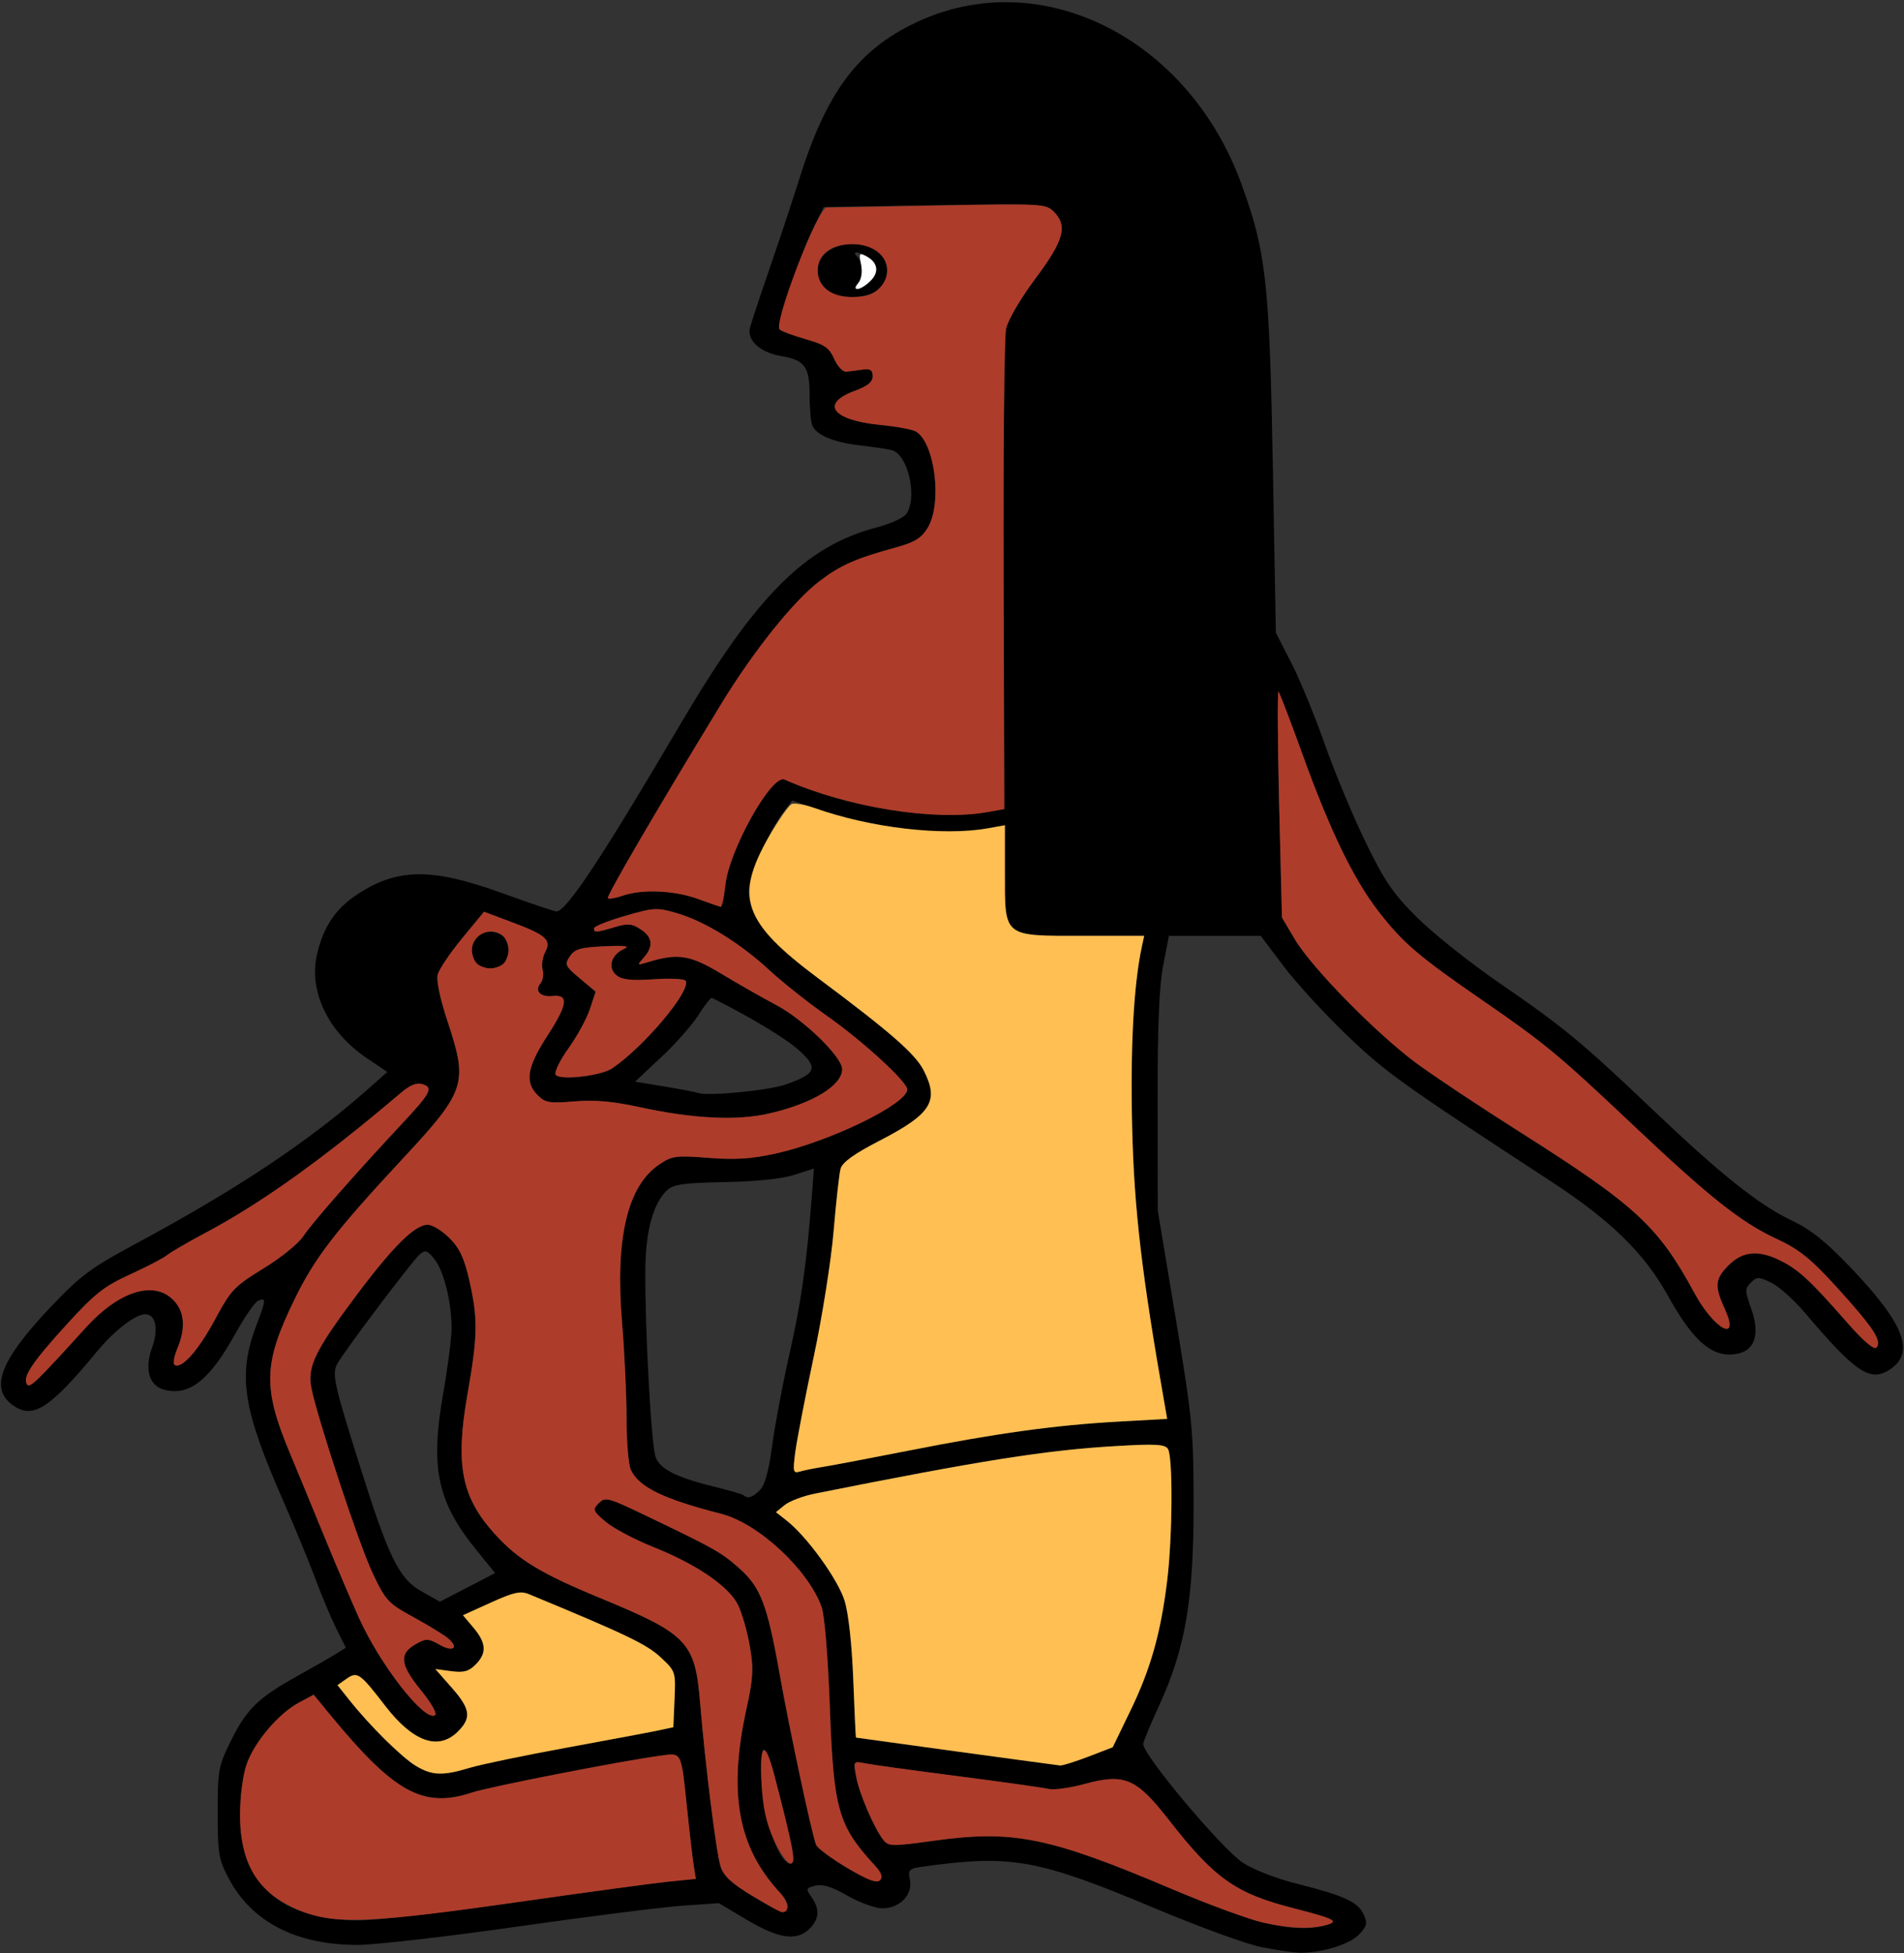 <?xml version="1.0" encoding="UTF-8" standalone="no"?>
<!DOCTYPE svg PUBLIC "-//W3C//DTD SVG 1.1//EN"
"http://www.w3.org/Graphics/SVG/1.1/DTD/svg11.dtd">
<svg width="585px" height="600px"
xmlns="http://www.w3.org/2000/svg" version="1.1">
<rect width="100%" height="100%" fill="#333333" stroke="none"/>
<g transform="translate(0000, 0000) scale(1, 1)">
<path fill="#000000" stroke="none" d="
M 387.45 598.14
C 382.95 597.24 368.33 591.91 354.95 586.29
C 319.10 571.23 310.79 569.70 284.34 573.33
C 279.16 574.04 278.91 574.25 279.56 577.52
C 280.49 582.10 276.44 586.25 271.09 586.25
C 268.94 586.25 264.14 584.51 260.41 582.38
C 255.60 579.62 252.74 578.74 250.52 579.29
C 247.59 580.02 247.53 580.23 249.33 582.81
C 251.92 586.51 251.75 589.50 248.75 592.50
C 244.85 596.40 239.34 595.64 229.56 589.83
L 220.86 584.66
L 209.50 585.46
C 203.24 585.91 180.40 588.80 158.75 591.89
C 137.09 594.98 115.08 597.50 109.83 597.50
C 91.01 597.50 77.31 590.41 70.26 577.05
C 67.17 571.19 66.88 569.41 66.88 556.85
C 66.88 543.89 67.11 542.60 70.86 534.96
C 75.75 525.06 79.16 521.70 91.25 514.96
C 96.40 512.09 101.89 508.94 103.44 507.96
L 106.26 506.19
L 103.31 500.28
C 101.70 497.04 98.80 490.15 96.89 485.00
C 94.98 479.85 90.40 468.75 86.71 460.34
C 74.51 432.51 73.00 422.33 78.81 407.04
C 81.74 399.34 81.80 398.62 79.39 399.54
C 78.38 399.94 75.24 404.41 72.44 409.49
C 64.45 423.95 58.26 428.90 50.58 426.97
C 45.80 425.77 44.29 420.65 46.74 413.95
C 48.79 408.31 47.85 403.75 44.64 403.75
C 41.59 403.76 35.23 408.66 29.86 415.12
C 15.51 432.48 10.34 435.90 4.39 432.00
C -3.45 426.86 -0.18 418.06 15.85 401.23
C 24.77 391.85 28.03 389.44 41.48 382.21
C 72.72 365.41 94.61 350.85 112.95 334.68
L 119.01 329.32
L 112.58 324.98
C 100.79 317.01 94.80 304.50 97.39 293.23
C 99.29 284.99 102.91 279.44 109.18 275.17
C 121.76 266.62 132.41 266.44 154.31 274.38
C 162.84 277.47 170.35 280.00 170.97 280.00
C 174.01 280.00 184.86 263.60 209.05 222.47
C 232.31 182.94 247.49 167.75 269.43 162.01
C 273.51 160.95 277.56 159.11 278.43 157.93
C 282.00 153.04 279.04 139.70 274.07 138.31
C 272.86 137.97 268.50 137.32 264.38 136.85
C 256.05 135.90 250.70 133.64 249.53 130.57
C 249.10 129.45 248.75 125.26 248.75 121.24
C 248.75 112.62 247.24 110.60 239.89 109.36
C 233.62 108.30 229.50 104.57 230.40 100.81
C 230.76 99.34 233.58 90.81 236.66 81.88
C 239.74 72.94 243.74 60.89 245.55 55.09
C 253.94 28.24 263.56 15.35 281.54 6.86
C 319.59 -11.10 364.96 11.43 381.38 56.40
C 389.05 77.44 390.04 86.33 391.10 144.38
L 392.00 194.38
L 396.78 203.69
C 399.39 208.81 404.03 220.06 407.06 228.69
C 410.10 237.31 415.74 250.84 419.59 258.75
C 425.46 270.81 428.03 274.54 435.49 281.95
C 440.38 286.81 451.64 295.77 460.53 301.88
C 480.24 315.41 486.16 320.30 507.60 340.72
C 528.62 360.75 540.30 370.07 550.48 374.93
C 556.50 377.80 561.02 381.44 568.91 389.72
C 585.17 406.82 588.49 415.59 580.61 420.75
C 574.61 424.68 570.11 421.65 554.52 403.25
C 551.16 399.29 546.51 395.14 544.19 394.04
C 540.29 392.18 539.79 392.18 537.94 394.03
C 536.09 395.88 536.10 396.53 538.07 402.09
C 540.69 409.43 539.32 414.50 534.43 415.72
C 526.69 417.66 520.55 412.70 512.39 397.92
C 505.32 385.14 494.91 374.94 476.88 363.15
C 430.26 332.69 425.74 329.45 413.68 317.88
C 406.82 311.29 398.10 301.77 394.29 296.70
L 387.36 287.50
L 373.25 287.50
L 359.15 287.50
L 357.39 296.56
C 356.14 303.01 355.64 315.16 355.68 338.75
L 355.72 371.88
L 361.23 405.00
C 366.40 436.18 366.73 439.56 366.73 462.50
C 366.74 491.53 364.17 506.45 356.18 523.86
C 353.46 529.77 351.25 535.12 351.25 535.77
C 351.25 539.24 375.31 567.89 381.86 572.24
C 385.04 574.34 392.11 577.10 398.26 578.64
C 412.89 582.31 417.22 584.29 418.95 588.07
C 420.21 590.84 420.02 591.69 417.55 594.31
C 414.68 597.38 405.56 600.11 399.00 599.89
C 397.15 599.81 391.95 599.04 387.45 598.14
M 407.49 591.39
C 411.59 590.24 410.09 589.46 397.57 586.26
C 379.64 581.69 373.22 577.16 359.14 559.11
C 349.06 546.21 345.55 544.71 333.15 548.07
C 328.68 549.29 323.75 549.96 322.20 549.58
C 320.64 549.20 308.12 547.44 294.38 545.66
C 280.62 543.89 267.75 542.11 265.77 541.71
C 262.19 540.99 262.18 541.01 263.05 545.80
C 263.99 550.97 268.62 561.76 271.42 565.26
C 273.01 567.25 274.05 567.27 286.88 565.49
C 311.31 562.10 322.25 564.31 359.95 580.28
C 385.83 591.24 397.89 594.06 407.49 591.39
M 158.22 584.46
C 179.49 581.41 200.69 578.54 205.34 578.06
L 213.81 577.20
L 213.17 573.29
C 212.82 571.14 211.95 563.75 211.24 556.88
C 209.21 537.51 209.69 538.47 202.78 539.39
C 191.14 540.92 150.51 548.88 145.09 550.66
C 129.95 555.68 121.09 550.77 100.99 526.25
L 96.38 520.62
L 91.81 523.07
C 85.49 526.48 78.06 535.28 75.72 542.16
C 74.60 545.44 73.75 552.09 73.75 557.48
C 73.75 578.69 86.25 589.86 110.10 589.96
C 115.31 589.99 136.97 587.51 158.22 584.46
M 241.94 586.15
C 242.40 585.40 241.38 583.30 239.66 581.46
C 226.68 567.51 223.66 550.83 229.39 524.76
C 231.41 515.56 231.57 512.67 230.41 505.88
C 229.65 501.46 228.05 495.77 226.84 493.22
C 224.09 487.43 214.14 480.59 200.50 475.16
C 194.94 472.94 188.46 469.50 186.12 467.52
C 182.15 464.16 182.01 463.80 183.96 461.80
C 185.93 459.79 186.76 460.01 198.34 465.56
C 219.51 475.71 221.39 476.76 226.86 481.54
C 233.69 487.50 235.71 492.74 239.55 514.31
C 242.61 531.51 249.36 563.15 250.75 566.76
C 251.14 567.76 255.40 570.92 260.23 573.80
C 266.59 577.58 269.38 578.62 270.36 577.64
C 271.36 576.64 270.86 575.33 268.56 572.83
C 257.50 560.77 256.11 555.81 254.96 524.38
C 254.41 509.19 253.35 496.27 252.46 493.75
C 248.38 482.24 233.05 468.00 221.60 465.06
C 203.75 460.50 196.25 456.84 193.81 451.50
C 193.09 449.93 192.50 442.84 192.50 435.75
C 192.50 428.66 191.89 415.53 191.14 406.55
C 188.95 380.48 192.73 364.36 202.55 357.74
C 206.50 355.07 207.66 354.93 217.67 355.70
C 225.90 356.35 230.88 356.02 238.31 354.38
C 255.09 350.65 278.75 339.14 278.75 334.69
C 278.75 332.33 265.10 319.84 253.98 312.01
C 248.25 307.99 240.30 301.66 236.29 297.96
C 227.38 289.70 216.50 283.01 207.91 280.51
C 201.84 278.74 200.89 278.80 191.98 281.39
C 186.76 282.90 182.50 284.61 182.50 285.19
C 182.50 286.56 183.15 286.52 188.86 284.83
C 192.86 283.62 194.15 283.72 196.81 285.48
C 200.54 287.91 200.86 290.70 197.81 294.16
C 195.69 296.57 195.71 296.61 198.75 295.68
C 208.14 292.75 211.95 293.31 221.46 299.05
C 226.50 302.09 234.12 306.44 238.40 308.70
C 246.90 313.19 258.75 324.70 258.75 328.46
C 258.75 333.44 249.84 338.90 236.61 342.01
C 226.55 344.39 213.02 343.73 196.18 340.05
C 188.26 338.33 182.66 337.84 176.48 338.36
C 168.78 339.00 167.55 338.80 165.16 336.41
C 161.18 332.43 161.92 327.84 168.19 318.18
C 174.45 308.51 174.84 305.44 169.74 305.98
C 165.99 306.36 164.15 304.40 166.09 302.06
C 166.81 301.20 167.09 299.31 166.71 297.88
C 166.34 296.44 166.69 294.01 167.51 292.49
C 169.51 288.75 167.81 287.24 157.17 283.26
L 148.72 280.10
L 141.96 288.29
C 138.25 292.79 134.88 297.81 134.47 299.44
C 134.03 301.20 135.25 306.98 137.49 313.71
C 143.86 332.91 143.16 335.09 123.76 355.93
C 103.01 378.24 96.69 386.46 90.51 399.14
C 80.85 418.96 80.66 426.36 89.26 446.88
C 91.56 452.38 96.10 463.35 99.32 471.25
C 102.55 479.15 107.44 490.66 110.19 496.81
C 116.65 511.29 130.40 528.95 133.64 526.94
C 134.40 526.48 132.61 523.29 129.28 519.19
C 122.89 511.34 122.54 507.98 127.83 505.04
C 130.96 503.30 131.62 503.33 134.99 505.24
C 139.16 507.61 141.09 506.35 137.79 503.41
C 136.60 502.36 131.82 499.43 127.19 496.89
C 119.22 492.54 118.51 491.78 114.46 483.22
C 110.26 474.38 97.29 435.02 95.62 426.14
C 94.45 419.80 96.90 414.79 109.18 398.36
C 120.69 382.96 127.44 376.25 131.41 376.25
C 132.84 376.25 135.84 378.09 138.09 380.34
C 141.22 383.47 142.64 386.49 144.21 393.39
C 146.88 405.10 146.79 410.39 143.64 428.27
C 139.82 449.98 141.75 459.88 151.97 471.20
C 159.14 479.12 166.14 483.39 184.21 490.85
C 211.30 502.02 213.56 504.38 215.11 523.12
C 216.68 542.08 220.05 569.16 221.38 573.33
C 222.31 576.30 224.69 578.52 231.00 582.34
C 240.25 587.92 240.74 588.10 241.94 586.15
M 242.26 562.81
C 237.60 543.30 235.85 537.50 234.66 537.50
C 233.91 537.50 233.65 541.56 233.98 547.81
C 234.56 558.90 239.45 572.50 242.85 572.50
C 244.29 572.50 244.18 570.80 242.26 562.81
M 144.38 543.07
C 147.81 542.04 161.31 539.23 174.38 536.84
C 187.44 534.45 200.09 532.08 202.50 531.56
L 206.88 530.62
L 207.25 522.05
C 207.61 513.54 207.59 513.42 202.88 509.05
C 198.64 505.11 192.15 502.01 162.50 489.74
C 159.94 488.68 157.84 489.14 150.81 492.33
L 142.24 496.21
L 145.50 500.07
C 149.44 504.76 149.61 507.89 146.10 511.40
C 144.01 513.49 142.44 513.90 138.60 513.39
L 133.75 512.74
L 138.75 518.42
C 144.55 525.00 144.93 527.69 140.69 531.94
C 134.70 537.91 126.90 535.15 118.32 524.01
C 110.57 513.95 109.80 513.40 106.45 515.75
L 103.69 517.69
L 107.34 522.27
C 113.59 530.14 123.31 539.76 127.69 542.44
C 132.68 545.48 136.02 545.61 144.38 543.07
M 334.43 539.64
L 341.88 536.77
L 347.30 525.57
C 353.51 512.78 356.64 501.73 358.61 485.62
C 360.26 472.16 360.41 447.57 358.85 445.12
C 357.95 443.70 354.98 443.52 342.94 444.24
C 321.51 445.48 301.42 448.65 250.35 458.86
C 246.76 459.58 242.61 461.15 241.11 462.35
L 238.41 464.55
L 241.76 467.19
C 247.97 472.08 257.46 485.21 259.49 491.73
C 260.70 495.64 261.74 505.05 262.16 515.94
C 262.54 525.74 262.91 533.77 262.99 533.80
C 263.20 533.88 324.19 542.20 325.68 542.36
C 326.39 542.44 330.32 541.21 334.43 539.64
M 146.49 476.32
C 134.38 461.46 132.14 451.08 136.14 428.27
C 137.57 420.11 138.75 411.00 138.75 408.03
C 138.75 400.02 136.41 390.54 133.52 386.88
C 131.39 384.16 130.69 383.91 129.05 385.26
C 126.86 387.06 105.64 415.23 103.62 418.99
C 101.96 422.08 102.64 425.16 110.26 449.38
C 119.45 478.60 122.51 484.90 129.47 488.85
L 135.15 492.06
L 143.64 487.66
L 152.12 483.26
L 146.49 476.32
M 233.49 457.76
C 235.01 456.24 236.22 451.85 237.25 444.09
C 238.09 437.80 240.45 425.29 242.49 416.29
C 246.09 400.42 247.80 388.55 249.34 368.55
L 250.09 358.98
L 244.10 360.91
C 240.30 362.15 232.53 362.96 222.78 363.14
C 210.17 363.38 207.00 363.82 205.01 365.61
C 200.80 369.43 198.40 378.00 198.28 389.71
C 198.08 407.19 200.09 444.07 201.44 447.66
C 202.85 451.40 207.90 453.91 219.94 456.85
C 224.36 457.94 228.25 459.09 228.58 459.41
C 229.69 460.53 231.25 460.00 233.49 457.76
M 253.12 450.59
C 255.88 450.15 267.69 447.90 279.38 445.60
C 306.22 440.30 324.04 437.84 343.38 436.74
L 358.61 435.89
L 358.04 432.62
C 350.81 391.60 348.46 371.66 347.85 346.23
C 347.27 321.96 348.30 302.65 350.81 290.94
L 351.54 287.50
L 332.65 287.50
C 308.06 287.50 308.75 288.06 308.75 268.01
L 308.75 253.52
L 303.44 254.48
C 289.48 256.95 270.21 254.76 251.38 248.56
L 243.39 245.93
L 241.11 248.90
C 236.10 255.49 230.00 269.11 230.00 273.74
C 230.00 281.38 236.26 289.24 251.25 300.43
C 273.48 317.00 281.19 323.74 283.78 328.79
C 288.64 338.31 286.20 342.19 270.16 350.48
C 262.38 354.50 258.82 357.06 258.27 359.04
C 257.84 360.60 256.89 369.19 256.14 378.12
C 255.39 387.06 252.64 404.50 250.00 416.88
C 247.38 429.25 244.84 442.39 244.35 446.06
C 243.55 452.20 243.68 452.70 245.80 452.06
C 247.07 451.69 250.38 451.02 253.12 450.59
M 26.41 407.81
C 36.54 396.67 47.18 393.30 53.19 399.31
C 56.73 402.86 57.15 407.92 54.45 414.39
C 53.46 416.76 53.11 418.99 53.67 419.32
C 55.81 420.65 60.94 414.86 66.04 405.39
C 70.96 396.25 71.99 395.16 80.97 389.66
C 86.30 386.41 91.80 381.94 93.25 379.69
C 95.71 375.88 109.05 360.70 123.71 345.00
C 132.34 335.76 133.19 334.14 129.88 333.09
C 128.01 332.50 126.06 333.27 123.07 335.81
C 99.51 355.86 80.36 369.58 63.12 378.74
C 57.62 381.66 52.29 384.76 51.25 385.64
C 50.21 386.50 45.15 389.15 39.98 391.51
C 31.97 395.17 29.10 397.44 20.60 406.76
C 9.86 418.54 6.89 423.00 8.26 425.23
C 9.11 426.59 10.89 424.89 26.41 407.81
M 576.05 409.61
C 575.12 407.88 569.89 401.54 564.40 395.51
C 556.17 386.50 552.88 383.85 545.65 380.49
C 534.84 375.45 525.09 367.70 501.46 345.36
C 478.98 324.11 474.58 320.46 455.62 307.41
C 435.85 293.79 431.06 289.70 423.55 280.00
C 415.83 270.04 408.60 255.07 400.01 231.25
C 396.41 221.29 393.18 212.85 392.82 212.50
C 392.46 212.15 392.55 227.62 393.01 246.88
L 393.88 281.88
L 397.88 288.62
C 403.01 297.27 422.89 317.54 435.14 326.59
C 440.36 330.46 454.43 339.81 466.39 347.39
C 502.64 370.34 509.43 376.57 520.65 397.30
C 526.73 408.50 534.72 412.69 529.95 402.16
C 526.70 395.00 526.89 392.92 531.15 388.65
C 535.52 384.29 540.45 383.90 547.31 387.41
C 552.76 390.19 556.31 393.49 567.35 406.09
C 572.45 411.91 575.75 414.75 576.53 413.98
C 577.29 413.21 577.12 411.64 576.05 409.61
M 241.49 333.14
C 250.91 329.81 251.55 328.03 245.28 322.48
C 241.14 318.80 230.28 312.29 218.75 306.56
C 218.40 306.40 216.55 308.75 214.62 311.79
C 212.70 314.84 207.53 320.69 203.12 324.81
L 195.12 332.30
L 204.12 333.77
C 209.07 334.60 213.69 335.48 214.38 335.74
C 217.27 336.85 236.09 335.04 241.49 333.14
M 188.10 328.20
C 197.97 321.49 212.46 304.23 210.66 301.31
C 210.29 300.70 205.90 300.49 200.93 300.84
C 194.24 301.31 191.26 301.02 189.54 299.71
C 186.61 297.50 187.66 293.38 191.59 291.59
C 193.71 290.62 192.30 290.41 185.62 290.71
C 178.32 291.05 176.57 291.56 175.09 293.80
C 173.41 296.30 173.62 296.76 178.15 300.57
L 183.01 304.65
L 181.26 309.96
C 180.30 312.89 177.34 318.31 174.69 322.02
C 172.03 325.72 170.25 329.39 170.73 330.15
C 171.85 331.99 184.65 330.54 188.10 328.20
M 222.84 272.05
C 223.95 261.26 237.10 237.74 241.04 239.49
C 260.43 248.08 287.09 252.35 303.35 249.49
L 308.56 248.56
L 308.35 177.09
C 308.23 137.79 308.56 103.54 309.11 100.99
C 309.68 98.34 313.56 91.69 318.18 85.51
C 326.93 73.76 328.12 69.38 323.76 65.01
C 321.39 62.64 319.91 62.56 287.20 63.06
L 253.12 63.60
L 250.40 68.99
C 245.93 77.84 238.41 100.17 239.56 101.24
C 240.15 101.78 243.75 103.11 247.57 104.20
C 253.39 105.86 254.81 106.85 256.32 110.28
C 257.31 112.52 258.98 114.29 260.00 114.18
C 261.02 114.08 263.27 113.79 265.00 113.55
C 267.43 113.22 268.12 113.67 268.12 115.59
C 268.12 117.38 266.56 118.62 262.50 120.12
C 251.90 124.04 255.81 129.12 270.50 130.54
C 275.24 130.99 280.09 131.88 281.29 132.51
C 287.20 135.69 289.61 154.65 285.04 162.14
C 283.10 165.32 281.10 166.56 275.36 168.15
C 262.94 171.56 258.32 173.59 251.88 178.47
C 243.88 184.53 231.53 199.95 221.49 216.42
C 201.31 249.55 186.22 275.40 186.77 275.94
C 187.10 276.28 189.18 275.91 191.38 275.15
C 197.22 273.10 207.24 273.54 214.38 276.14
C 217.81 277.39 220.96 278.49 221.39 278.59
C 221.81 278.68 222.46 275.74 222.84 272.05"/>
<path fill="#000000" stroke="none" d="
M 146.50 296.00
C 143.00 292.50 145.64 286.25 150.62 286.25
C 152.06 286.25 153.93 286.93 154.75 287.75
C 155.57 288.58 156.25 290.43 156.25 291.88
C 156.25 293.32 155.57 295.17 154.75 296.00
C 153.93 296.82 152.07 297.50 150.62 297.50
C 149.18 297.50 147.32 296.82 146.50 296.00"/>
<path fill="#000000" stroke="none" d="
M 253.75 88.75
C 247.85 82.85 252.49 75.00 261.88 75.00
C 268.38 75.00 272.50 78.15 272.50 83.12
C 272.50 88.10 268.38 91.25 261.88 91.25
C 257.91 91.25 255.51 90.51 253.75 88.75
M 267.47 86.27
C 270.20 83.55 269.70 80.60 266.19 78.71
C 263.06 77.05 261.69 77.19 263.50 79.00
C 264.32 79.83 265.00 81.68 265.00 83.12
C 265.00 84.57 264.32 86.42 263.50 87.25
C 262.34 88.41 262.34 88.75 263.50 88.75
C 264.32 88.75 266.11 87.64 267.47 86.27"/>
<path fill="#ae3c2a" stroke="none" d="
M 388.12 590.66
C 383.99 589.76 371.31 585.09 359.95 580.28
C 322.25 564.31 311.31 562.10 286.88 565.49
C 274.05 567.27 273.01 567.25 271.42 565.26
C 268.62 561.76 263.99 550.97 263.05 545.80
C 262.18 541.01 262.19 540.99 265.77 541.71
C 267.75 542.11 280.62 543.89 294.38 545.66
C 308.12 547.44 320.64 549.20 322.20 549.58
C 323.75 549.96 328.68 549.29 333.15 548.07
C 345.55 544.71 349.06 546.21 359.14 559.11
C 373.22 577.16 379.64 581.69 397.57 586.26
C 410.09 589.46 411.59 590.24 407.49 591.39
C 402.74 592.70 396.40 592.48 388.12 590.66"/>
<path fill="#ae3c2a" stroke="none" d="
M 94.35 587.75
C 79.97 582.78 73.75 573.64 73.75 557.48
C 73.75 552.09 74.60 545.44 75.72 542.16
C 78.06 535.28 85.49 526.48 91.81 523.07
L 96.38 520.62
L 100.99 526.25
C 121.09 550.77 129.95 555.68 145.09 550.66
C 150.51 548.88 191.14 540.92 202.78 539.39
C 209.69 538.47 209.21 537.51 211.24 556.88
C 211.95 563.75 212.82 571.14 213.17 573.29
L 213.81 577.20
L 205.34 578.06
C 200.69 578.54 179.49 581.41 158.22 584.46
C 116.16 590.49 104.08 591.11 94.35 587.75"/>
<path fill="#ae3c2a" stroke="none" d="
M 231.00 582.34
C 224.69 578.52 222.31 576.30 221.38 573.33
C 220.05 569.16 216.68 542.08 215.11 523.12
C 213.56 504.38 211.30 502.02 184.21 490.85
C 166.14 483.39 159.14 479.12 151.97 471.20
C 141.75 459.88 139.82 449.98 143.64 428.27
C 146.79 410.39 146.88 405.10 144.21 393.39
C 142.64 386.49 141.22 383.47 138.09 380.34
C 135.84 378.09 132.84 376.25 131.41 376.25
C 127.44 376.25 120.69 382.96 109.18 398.36
C 96.90 414.79 94.45 419.80 95.62 426.14
C 97.29 435.02 110.26 474.38 114.46 483.22
C 118.51 491.78 119.22 492.54 127.19 496.89
C 131.82 499.43 136.60 502.36 137.79 503.41
C 141.09 506.35 139.16 507.61 134.99 505.24
C 131.62 503.33 130.96 503.30 127.83 505.04
C 122.54 507.98 122.89 511.34 129.28 519.19
C 132.61 523.29 134.40 526.48 133.64 526.94
C 130.40 528.95 116.65 511.29 110.19 496.81
C 107.44 490.66 102.55 479.15 99.32 471.25
C 96.10 463.35 91.56 452.38 89.26 446.88
C 80.66 426.36 80.85 418.96 90.51 399.14
C 96.69 386.46 103.01 378.24 123.76 355.93
C 143.16 335.09 143.86 332.91 137.49 313.71
C 135.25 306.98 134.03 301.20 134.47 299.44
C 134.88 297.81 138.25 292.79 141.96 288.29
L 148.72 280.10
L 157.17 283.26
C 167.81 287.24 169.51 288.75 167.51 292.49
C 166.69 294.01 166.34 296.44 166.71 297.88
C 167.09 299.31 166.81 301.20 166.09 302.06
C 164.15 304.40 165.99 306.36 169.74 305.98
C 174.84 305.44 174.45 308.51 168.19 318.18
C 161.92 327.84 161.18 332.43 165.16 336.41
C 167.55 338.80 168.78 339.00 176.48 338.36
C 182.66 337.84 188.26 338.33 196.18 340.05
C 213.02 343.73 226.55 344.39 236.61 342.01
C 249.84 338.90 258.75 333.44 258.75 328.46
C 258.75 324.70 246.90 313.19 238.40 308.70
C 234.12 306.44 226.50 302.09 221.46 299.05
C 211.95 293.31 208.14 292.75 198.75 295.68
C 195.71 296.61 195.69 296.57 197.81 294.16
C 200.86 290.70 200.54 287.91 196.81 285.48
C 194.15 283.72 192.86 283.62 188.86 284.83
C 183.15 286.52 182.50 286.56 182.50 285.19
C 182.50 284.61 186.76 282.90 191.98 281.39
C 200.89 278.80 201.84 278.74 207.91 280.51
C 216.50 283.01 227.38 289.70 236.29 297.96
C 240.30 301.66 248.25 307.99 253.98 312.01
C 265.10 319.84 278.75 332.33 278.75 334.69
C 278.75 339.14 255.09 350.65 238.31 354.38
C 230.88 356.02 225.90 356.35 217.67 355.70
C 207.66 354.93 206.50 355.07 202.55 357.74
C 192.73 364.36 188.95 380.48 191.14 406.55
C 191.89 415.53 192.50 428.66 192.50 435.75
C 192.50 442.84 193.09 449.93 193.81 451.50
C 196.25 456.84 203.75 460.50 221.60 465.06
C 233.05 468.00 248.38 482.24 252.46 493.75
C 253.35 496.27 254.41 509.19 254.96 524.38
C 256.11 555.81 257.50 560.77 268.56 572.83
C 270.86 575.33 271.36 576.64 270.36 577.64
C 269.38 578.62 266.59 577.58 260.23 573.80
C 255.40 570.92 251.14 567.76 250.75 566.76
C 249.36 563.15 242.61 531.51 239.55 514.31
C 235.71 492.74 233.69 487.50 226.86 481.54
C 221.39 476.76 219.51 475.71 198.34 465.56
C 186.76 460.01 185.93 459.79 183.96 461.80
C 182.01 463.80 182.15 464.16 186.12 467.52
C 188.46 469.50 194.94 472.94 200.50 475.16
C 214.14 480.59 224.09 487.43 226.84 493.22
C 228.05 495.77 229.65 501.46 230.41 505.88
C 231.57 512.67 231.41 515.56 229.39 524.76
C 223.66 550.83 226.68 567.51 239.66 581.46
C 242.40 584.40 242.71 587.60 240.24 587.45
C 239.76 587.42 235.60 585.12 231.00 582.34
M 154.75 296.00
C 155.57 295.17 156.25 293.32 156.25 291.88
C 156.25 290.43 155.57 288.58 154.75 287.75
C 151.25 284.25 145.00 286.89 145.00 291.88
C 145.00 293.32 145.68 295.17 146.50 296.00
C 147.32 296.82 149.18 297.50 150.62 297.50
C 152.07 297.50 153.93 296.82 154.75 296.00"/>
<path fill="#ae3c2a" stroke="none" d="
M 237.81 565.31
C 235.38 559.98 234.39 555.46 233.98 547.81
C 233.32 535.39 235.05 534.30 237.91 545.31
C 243.80 567.94 244.64 572.50 242.85 572.50
C 241.89 572.50 239.62 569.26 237.81 565.31"/>
<path fill="#ae3c2a" stroke="none" d="
M 8.26 425.23
C 6.89 423.00 9.86 418.54 20.60 406.76
C 29.10 397.44 31.97 395.17 39.98 391.51
C 45.15 389.15 50.21 386.50 51.25 385.64
C 52.29 384.76 57.62 381.66 63.12 378.74
C 80.36 369.58 99.51 355.86 123.07 335.81
C 126.06 333.27 128.01 332.50 129.88 333.09
C 133.19 334.14 132.34 335.76 123.71 345.00
C 109.05 360.70 95.71 375.88 93.25 379.69
C 91.80 381.94 86.30 386.41 80.97 389.66
C 71.99 395.16 70.96 396.25 66.04 405.39
C 60.94 414.86 55.81 420.65 53.67 419.32
C 53.11 418.99 53.46 416.76 54.45 414.39
C 57.15 407.92 56.73 402.86 53.19 399.31
C 47.18 393.30 36.54 396.67 26.41 407.81
C 10.89 424.89 9.11 426.59 8.26 425.23"/>
<path fill="#ae3c2a" stroke="none" d="
M 567.35 406.09
C 556.31 393.49 552.76 390.19 547.31 387.41
C 540.45 383.90 535.52 384.29 531.15 388.65
C 526.89 392.92 526.70 395.00 529.95 402.16
C 534.72 412.69 526.73 408.50 520.65 397.30
C 509.43 376.57 502.64 370.34 466.39 347.39
C 454.43 339.81 440.36 330.46 435.14 326.59
C 422.89 317.54 403.01 297.27 397.88 288.62
L 393.88 281.88
L 393.01 246.88
C 392.55 227.62 392.46 212.15 392.82 212.50
C 393.18 212.85 396.41 221.29 400.01 231.25
C 408.60 255.07 415.83 270.04 423.55 280.00
C 431.06 289.70 435.85 293.79 455.62 307.41
C 474.58 320.46 478.98 324.11 501.46 345.36
C 525.09 367.70 534.84 375.45 545.65 380.49
C 552.88 383.85 556.17 386.50 564.40 395.51
C 575.42 407.60 578.39 412.11 576.53 413.98
C 575.75 414.75 572.45 411.91 567.35 406.09"/>
<path fill="#ae3c2a" stroke="none" d="
M 170.73 330.15
C 170.25 329.39 172.03 325.72 174.69 322.02
C 177.34 318.31 180.30 312.89 181.26 309.96
L 183.01 304.65
L 178.15 300.57
C 173.62 296.76 173.41 296.30 175.09 293.80
C 176.57 291.56 178.32 291.05 185.62 290.71
C 192.30 290.41 193.71 290.62 191.59 291.59
C 187.66 293.38 186.61 297.50 189.54 299.71
C 191.26 301.02 194.24 301.31 200.93 300.84
C 205.90 300.49 210.29 300.70 210.66 301.31
C 212.46 304.23 197.97 321.49 188.10 328.20
C 184.65 330.54 171.85 331.99 170.73 330.15"/>
<path fill="#ae3c2a" stroke="none" d="
M 214.38 276.14
C 207.24 273.54 197.22 273.10 191.38 275.15
C 189.18 275.91 187.10 276.28 186.77 275.94
C 186.22 275.40 201.31 249.55 221.49 216.42
C 231.53 199.95 243.88 184.53 251.88 178.47
C 258.32 173.59 262.94 171.56 275.36 168.15
C 281.10 166.56 283.10 165.32 285.04 162.14
C 289.61 154.65 287.20 135.69 281.29 132.51
C 280.09 131.88 275.24 130.99 270.50 130.54
C 255.81 129.12 251.90 124.04 262.50 120.12
C 266.56 118.62 268.12 117.38 268.12 115.59
C 268.12 113.67 267.43 113.22 265.00 113.55
C 263.27 113.79 261.02 114.08 260.00 114.18
C 258.98 114.29 257.31 112.52 256.32 110.28
C 254.81 106.85 253.39 105.86 247.57 104.20
C 243.75 103.11 240.14 101.78 239.55 101.23
C 237.54 99.36 251.29 63.75 254.01 63.75
C 254.90 63.76 270.39 63.48 288.44 63.12
C 320.04 62.53 321.34 62.59 323.75 65.00
C 328.12 69.38 326.94 73.75 318.18 85.51
C 313.56 91.69 309.68 98.34 309.11 100.99
C 308.56 103.54 308.23 137.79 308.35 177.09
L 308.56 248.56
L 303.35 249.49
C 287.09 252.35 260.43 248.08 241.04 239.49
C 237.10 237.74 223.95 261.26 222.84 272.05
C 222.46 275.74 221.81 278.68 221.39 278.59
C 220.96 278.49 217.81 277.39 214.38 276.14
M 270.00 88.75
C 275.90 82.85 271.26 75.00 261.88 75.00
C 255.38 75.00 251.25 78.15 251.25 83.12
C 251.25 88.10 255.38 91.25 261.88 91.25
C 265.84 91.25 268.24 90.51 270.00 88.75"/>
<path fill="#fefefe" stroke="none" d="
M 263.75 86.88
C 264.69 85.75 265.01 83.47 264.55 81.21
C 263.88 77.83 264.04 77.56 266.12 78.69
C 269.70 80.60 270.21 83.54 267.47 86.27
C 264.51 89.24 261.38 89.74 263.75 86.88"/>
<path fill="#ffbf53" stroke="none" d="
M 127.69 542.44
C 123.31 539.76 113.59 530.14 107.34 522.27
L 103.69 517.69
L 106.45 515.75
C 109.80 513.40 110.57 513.95 118.32 524.01
C 126.90 535.15 134.70 537.91 140.69 531.94
C 144.93 527.69 144.55 525.00 138.75 518.42
L 133.75 512.74
L 138.60 513.39
C 142.44 513.90 144.01 513.49 146.10 511.40
C 149.61 507.89 149.44 504.76 145.50 500.07
L 142.24 496.21
L 150.81 492.33
C 157.84 489.14 159.94 488.68 162.50 489.74
C 192.15 502.01 198.64 505.11 202.88 509.05
C 207.59 513.42 207.61 513.54 207.25 522.05
L 206.88 530.62
L 202.50 531.56
C 200.09 532.08 187.44 534.45 174.38 536.84
C 161.31 539.23 147.81 542.04 144.38 543.07
C 136.02 545.61 132.68 545.48 127.69 542.44"/>
<path fill="#ffbf53" stroke="none" d="
M 293.75 538.04
C 276.91 535.74 263.06 533.83 262.99 533.80
C 262.91 533.77 262.54 525.74 262.16 515.94
C 261.74 505.05 260.70 495.64 259.49 491.73
C 257.46 485.21 247.97 472.08 241.76 467.19
L 238.41 464.55
L 241.11 462.35
C 242.61 461.15 246.76 459.58 250.35 458.86
C 301.42 448.65 321.51 445.48 342.94 444.24
C 354.98 443.52 357.95 443.70 358.85 445.12
C 360.41 447.57 360.26 472.16 358.61 485.62
C 356.64 501.73 353.51 512.78 347.30 525.57
L 341.88 536.77
L 334.43 539.64
C 330.32 541.21 326.39 542.44 325.68 542.36
C 324.96 542.29 310.59 540.34 293.75 538.04"/>
<path fill="#ffbf53" stroke="none" d="
M 244.35 446.06
C 244.84 442.39 247.38 429.25 250.00 416.88
C 252.64 404.50 255.39 387.06 256.14 378.12
C 256.89 369.19 257.84 360.60 258.27 359.04
C 258.82 357.06 262.38 354.50 270.16 350.48
C 286.20 342.19 288.64 338.31 283.78 328.79
C 281.19 323.74 273.48 317.00 251.25 300.43
C 228.29 283.29 225.62 275.59 236.25 257.02
C 239.20 251.85 242.38 247.34 243.29 246.99
C 244.21 246.64 247.36 247.20 250.29 248.25
C 267.21 254.29 289.66 256.91 303.44 254.48
L 308.75 253.52
L 308.75 268.01
C 308.75 288.06 308.06 287.50 332.65 287.50
L 351.54 287.50
L 350.81 290.94
C 348.30 302.65 347.27 321.96 347.85 346.23
C 348.46 371.66 350.81 391.60 358.04 432.62
L 358.61 435.89
L 343.38 436.74
C 324.04 437.84 306.22 440.30 279.38 445.60
C 267.69 447.90 255.88 450.15 253.12 450.59
C 250.38 451.02 247.07 451.69 245.80 452.06
C 243.68 452.70 243.55 452.20 244.35 446.06"/>
</g>
</svg>
